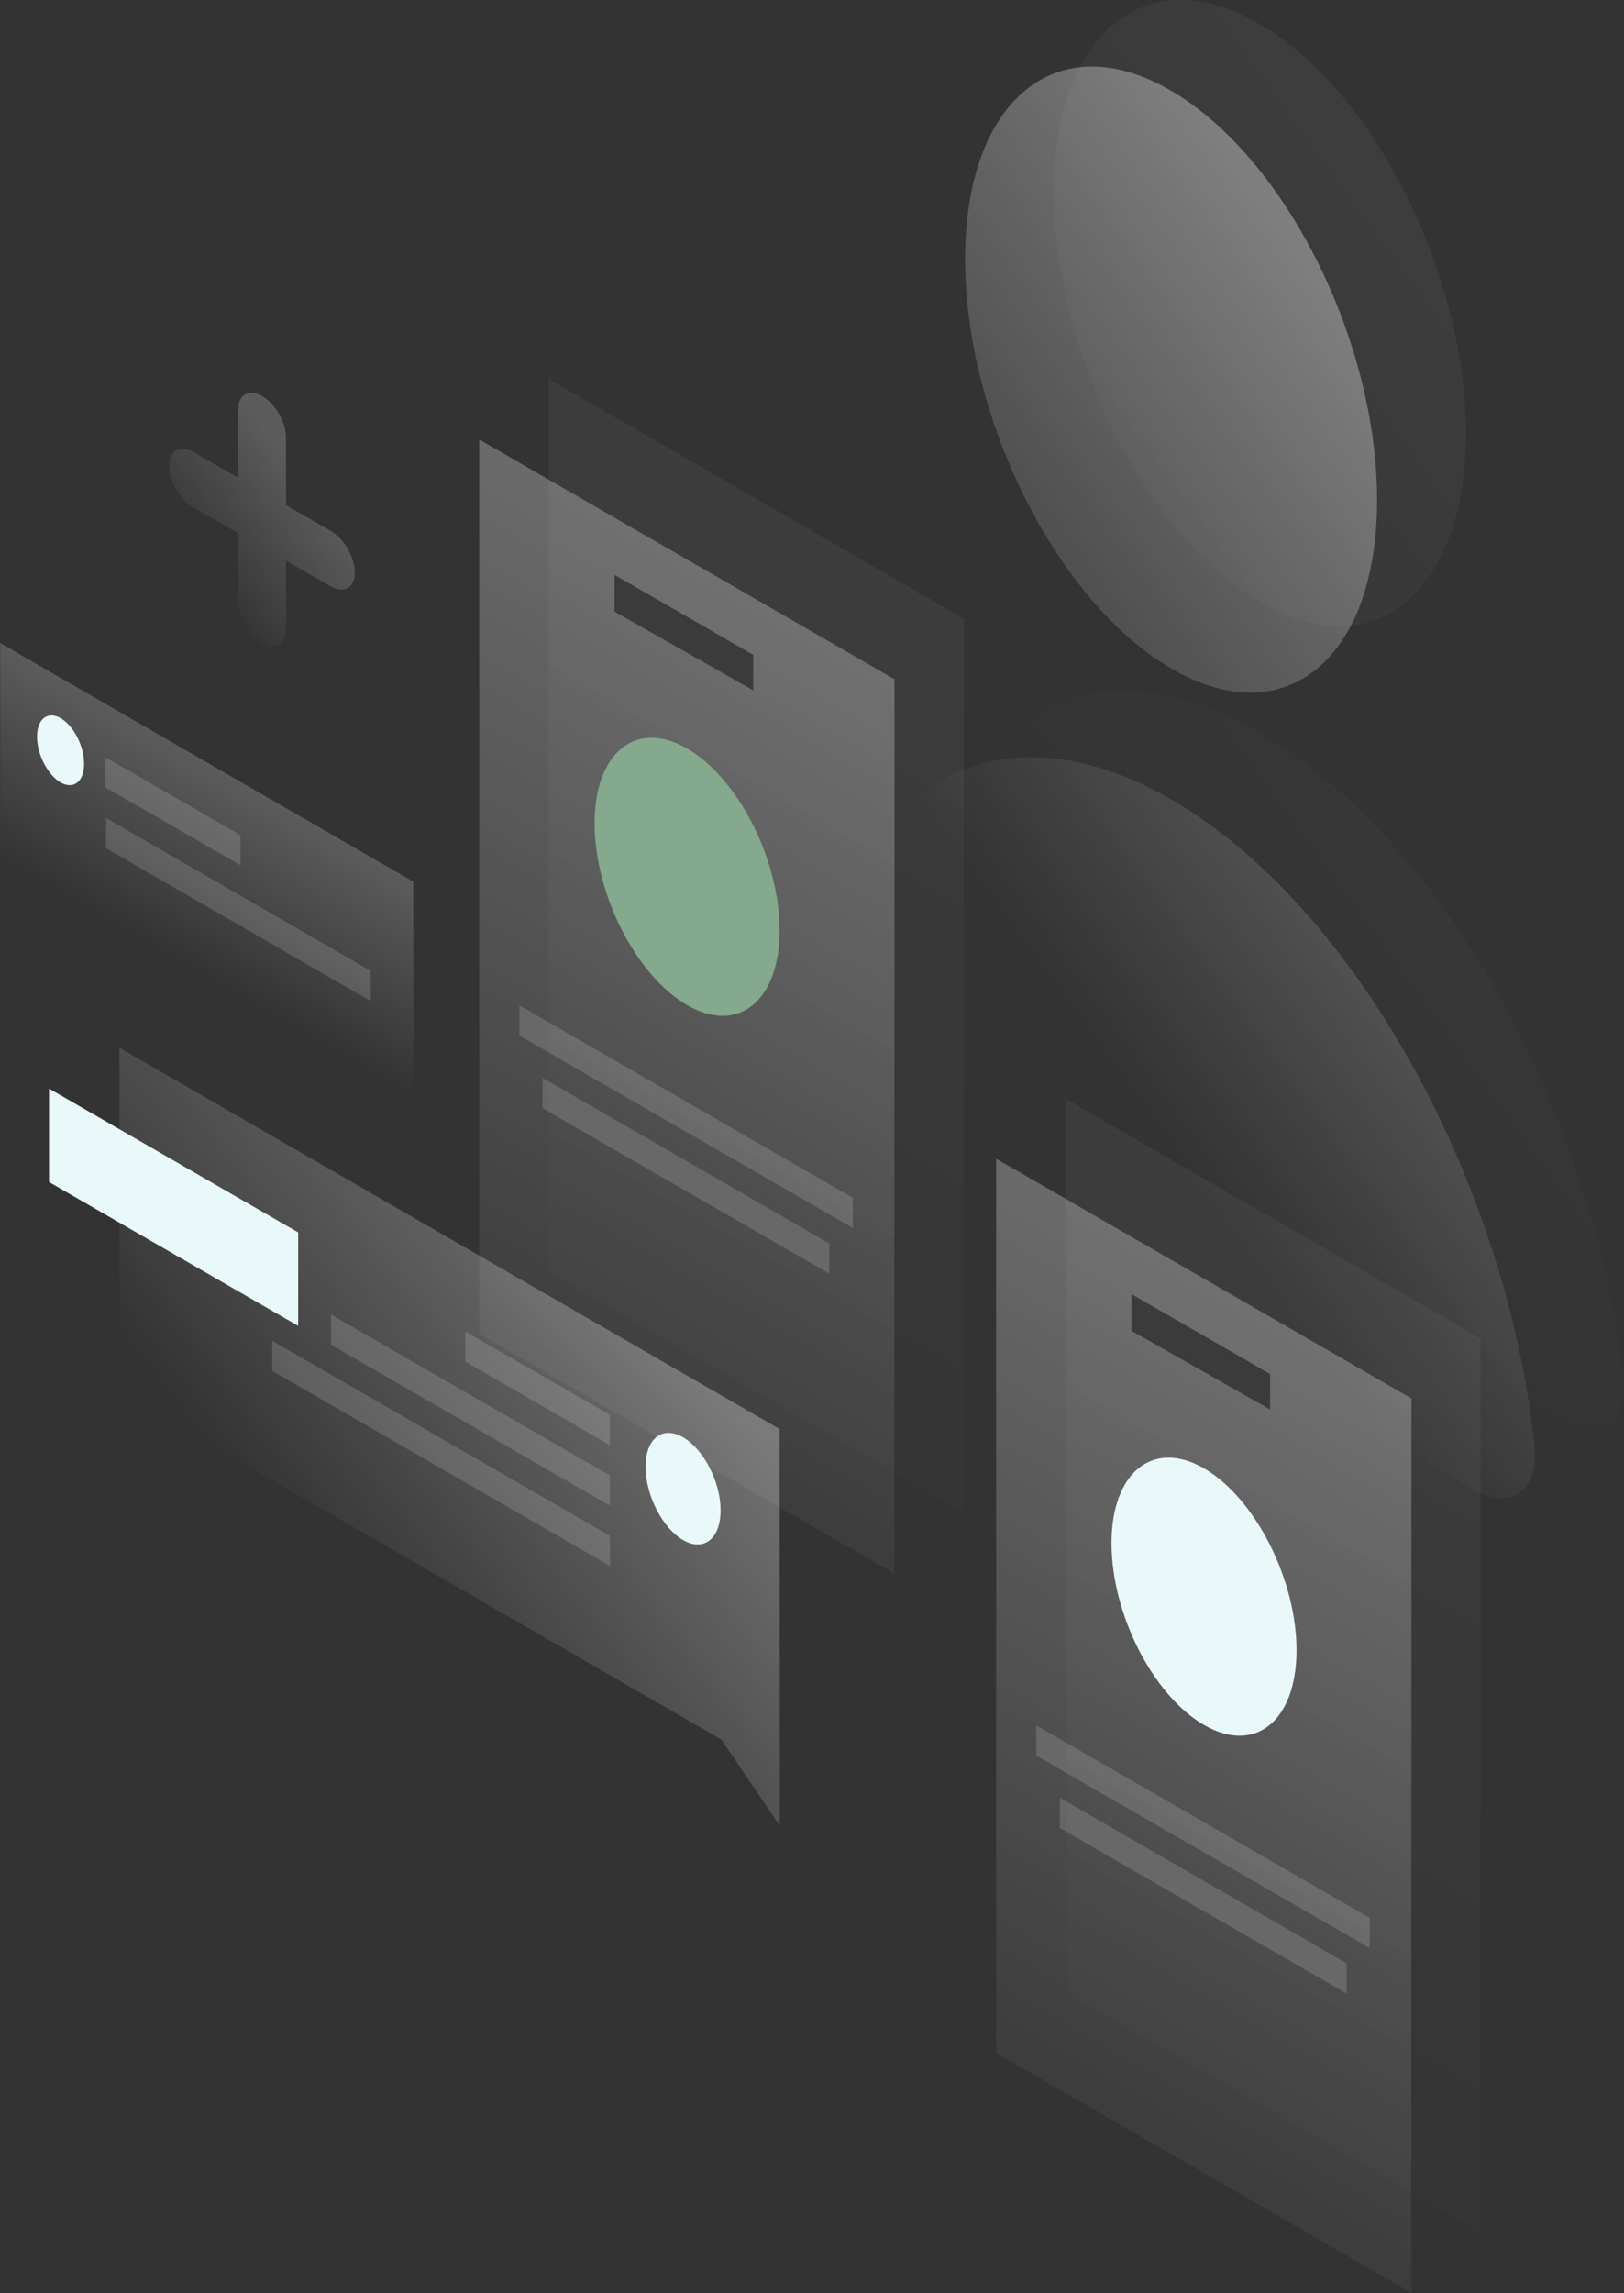 <?xml version="1.0" encoding="utf-8"?>
<!-- Generator: Adobe Illustrator 22.1.0, SVG Export Plug-In . SVG Version: 6.00 Build 0)  -->
<svg version="1.1" id="illustration" xmlns="http://www.w3.org/2000/svg" xmlns:xlink="http://www.w3.org/1999/xlink" x="0px"
	 y="0px" viewBox="0 0 732 1033" style="enable-background:new 0 0 732 1033;" xml:space="preserve">
<rect x="0" y="0" width="732" height="1033" fill="#333333" stroke="none"/>
<style type="text/css">
	.st0{opacity:0.5;fill:url(#SVGID_1_);enable-background:new    ;}
	.st1{opacity:0.5;fill:url(#SVGID_2_);enable-background:new    ;}
	.st2{opacity:7.000000e-02;fill:url(#SVGID_3_);enable-background:new    ;}
	.st3{opacity:7.000000e-02;fill:url(#SVGID_4_);enable-background:new    ;}
	.st4{opacity:0.2;fill:url(#SVGID_5_);enable-background:new    ;}
	.st5{fill:#E9F8F9;}
	.st6{opacity:0.15;fill:#FFFFFF;enable-background:new    ;}
	.st7{opacity:5.000000e-02;fill:url(#SVGID_6_);enable-background:new    ;}
	.st8{opacity:0.3;fill:url(#SVGID_7_);enable-background:new    ;}
	.st9{opacity:5.000000e-02;fill:url(#SVGID_8_);enable-background:new    ;}
	.st10{opacity:0.3;fill:url(#SVGID_9_);enable-background:new    ;}
	.st11{fill:#84a98c;}
	.st12{opacity:0.3;fill:url(#SVGID_10_);enable-background:new    ;}
	.st13{opacity:0.2;fill:url(#SVGID_11_);enable-background:new    ;}
</style>
<linearGradient id="SVGID_1_" gradientUnits="userSpaceOnUse" x1="869.754" y1="39.742" x2="533.831" y2="284.788" gradientTransform="matrix(1 0 0 1 0 242)">
	<stop  offset="0" style="stop-color:#FFFFFF"/>
	<stop  offset="1" style="stop-color:#FFFFFF;stop-opacity:0"/>
</linearGradient>
<path class="st0" d="M528.5,360.5c-82.7-48.3-151.1-3.1-163.2,101c-2.1,18.1,11.6,41.9,28.2,51.6l269.9,157.6
	c16.6,9.7,30.3,1.9,28.3-18.6C679.6,533.8,611.2,408.7,528.5,360.5z"/>
<linearGradient id="SVGID_2_" gradientUnits="userSpaceOnUse" x1="698.537" y1="-195.511" x2="362.614" y2="49.535" gradientTransform="matrix(1 0 0 1 0 242)">
	<stop  offset="0" style="stop-color:#FFFFFF"/>
	<stop  offset="1" style="stop-color:#FFFFFF;stop-opacity:0"/>
</linearGradient>
<path class="st1" d="M620.7,225.2c0,71.9-41.6,105.9-92.9,75.9C476.6,271.2,435,188.7,435,116.8s41.6-105.9,92.9-75.9
	C579.2,70.8,620.7,153.4,620.7,225.2z"/>
<linearGradient id="SVGID_3_" gradientUnits="userSpaceOnUse" x1="909.754" y1="9.742" x2="573.831" y2="254.788" gradientTransform="matrix(1 0 0 1 0 242)">
	<stop  offset="0" style="stop-color:#FFFFFF"/>
	<stop  offset="1" style="stop-color:#FFFFFF;stop-opacity:0"/>
</linearGradient>
<path class="st2" d="M568.5,330.5c-82.7-48.3-151.1-3.1-163.2,101c-2.1,18.1,11.6,41.9,28.2,51.6l269.9,157.6
	c16.6,9.7,30.3,1.9,28.3-18.6C719.6,503.8,651.2,378.7,568.5,330.5z"/>
<linearGradient id="SVGID_4_" gradientUnits="userSpaceOnUse" x1="738.537" y1="-225.511" x2="402.614" y2="19.535" gradientTransform="matrix(1 0 0 1 0 242)">
	<stop  offset="0" style="stop-color:#FFFFFF"/>
	<stop  offset="1" style="stop-color:#FFFFFF;stop-opacity:0"/>
</linearGradient>
<path class="st3" d="M660.7,195.2c0,71.9-41.6,105.9-92.9,75.9C516.6,241.2,475,158.7,475,86.8s41.6-105.9,92.9-75.9
	C619.2,40.8,660.7,123.4,660.7,195.2z"/>
<linearGradient id="SVGID_5_" gradientUnits="userSpaceOnUse" x1="114.242" y1="113.582" x2="72.245" y2="186.342" gradientTransform="matrix(1 0 0 1 0 242)">
	<stop  offset="0" style="stop-color:#FFFFFF"/>
	<stop  offset="1" style="stop-color:#FFFFFF;stop-opacity:0"/>
</linearGradient>
<path class="st4" d="M186.3,397.2L0.1,289.7v97l186.3,107.5L186.3,397.2z"/>
<path class="st5" d="M37.9,344.1c0,8-4.7,11.7-10.6,8.4c-5.8-3.4-10.6-12.6-10.6-20.6s4.7-11.7,10.6-8.4
	C33.2,326.9,37.9,336.1,37.9,344.1z"/>
<path class="st6" d="M47.5,341.1l60.9,35.1v13.6l-60.9-35.1V341.1z"/>
<path class="st6" d="M47.8,368.5l119.3,68.9V451L47.8,382.1V368.5z"/>
<linearGradient id="SVGID_6_" gradientUnits="userSpaceOnUse" x1="682.473" y1="320.26" x2="450.754" y2="721.714" gradientTransform="matrix(1 0 0 1 0 242)">
	<stop  offset="0" style="stop-color:#FFFFFF"/>
	<stop  offset="1" style="stop-color:#FFFFFF;stop-opacity:0"/>
</linearGradient>
<path class="st7" d="M480.3,495l187.1,108v402.9L480.3,898V495z"/>
<linearGradient id="SVGID_7_" gradientUnits="userSpaceOnUse" x1="651.196" y1="347.221" x2="419.477" y2="748.675" gradientTransform="matrix(1 0 0 1 0 242)">
	<stop  offset="0" style="stop-color:#FFFFFF"/>
	<stop  offset="1" style="stop-color:#FFFFFF;stop-opacity:0"/>
</linearGradient>
<path class="st8" d="M636.2,630L449,522v402.9l187.1,108L636.2,630z M510,583l62.5,36v16L510,599.5V583z"/>
<path class="st6" d="M467.1,777.3L617.4,864v13.6l-150.3-86.7L467.1,777.3z"/>
<path class="st6" d="M477.7,809.9L607,884.5v13.6l-129.3-74.6V809.9z"/>
<path class="st5" d="M584.4,743.4c0-31.9-18.7-68.6-41.7-81.9c-23-13.3-41.7,1.8-41.7,33.7s18.7,68.6,41.7,81.9
	C565.7,790.4,584.4,775.3,584.4,743.4z"/>
<linearGradient id="SVGID_8_" gradientUnits="userSpaceOnUse" x1="449.479" y1="-4.051" x2="217.76" y2="397.404" gradientTransform="matrix(1 0 0 1 0 242)">
	<stop  offset="0" style="stop-color:#FFFFFF"/>
	<stop  offset="1" style="stop-color:#FFFFFF;stop-opacity:0"/>
</linearGradient>
<path class="st9" d="M247.3,170.7l187.1,108v402.9l-187.1-108L247.3,170.7z"/>
<linearGradient id="SVGID_9_" gradientUnits="userSpaceOnUse" x1="418.196" y1="23.221" x2="186.477" y2="424.675" gradientTransform="matrix(1 0 0 1 0 242)">
	<stop  offset="0" style="stop-color:#FFFFFF"/>
	<stop  offset="1" style="stop-color:#FFFFFF;stop-opacity:0"/>
</linearGradient>
<path class="st10" d="M403.2,306L216,198v402.9l187.1,108L403.2,306z M277,259l62.5,36v16L277,275.5V259z"/>
<path class="st6" d="M234.1,452.9l150.3,86.7v13.6l-150.3-86.7L234.1,452.9z"/>
<path class="st6" d="M244.6,485.6l129.2,74.6v13.6l-129.3-74.6L244.6,485.6z"/>
<path class="st11" d="M351.4,419.1c0-31.9-18.7-68.6-41.7-81.9S268,339,268,370.9s18.7,68.6,41.7,81.9
	C332.7,466.1,351.4,451,351.4,419.1z"/>
<linearGradient id="SVGID_10_" gradientUnits="userSpaceOnUse" x1="286.483" y1="339.661" x2="132.833" y2="459.965" gradientTransform="matrix(1 0 0 1 0 242)">
	<stop  offset="0" style="stop-color:#FFFFFF"/>
	<stop  offset="1" style="stop-color:#FFFFFF;stop-opacity:0"/>
</linearGradient>
<path class="st12" d="M351.4,643.8L53.8,472l0.1,155.1l271.3,156.6l26.3,38.9L351.4,643.8z"/>
<path class="st5" d="M22.1,532.5v-42.1l112.3,64.8v42.1L22.1,532.5z"/>
<path class="st6" d="M274.9,637.4l-65.2-37.6v13.6l65.2,37.6V637.4z"/>
<path class="st6" d="M274.9,664.7l-125.7-72.5v13.6l125.7,72.5V664.7z"/>
<path class="st6" d="M274.9,691.9L122.7,604v13.6L275,705.5L274.9,691.9z"/>
<path class="st5" d="M291,660.9c0,12.8,7.6,27.5,16.9,32.9s16.9-0.6,16.9-13.4c0-12.8-7.6-27.5-16.9-32.9
	C298.5,642.1,290.9,648.1,291,660.9z"/>
<linearGradient id="SVGID_11_" gradientUnits="userSpaceOnUse" x1="138.995" y1="-24.59" x2="86.637" y2="16.73" gradientTransform="matrix(1 0 0 1 0 242)">
	<stop  offset="0" style="stop-color:#FFFFFF"/>
	<stop  offset="1" style="stop-color:#FFFFFF;stop-opacity:0"/>
</linearGradient>
<path class="st13" d="M118.1,178.4c6,3.4,10.8,11.8,10.8,18.7v30.5l20.2,11.6c6,3.4,10.8,11.8,10.8,18.7s-4.8,9.7-10.8,6.3
	l-20.2-11.6v30.5c0,6.9-4.8,9.7-10.8,6.3c-6-3.4-10.8-11.8-10.8-18.7v-30.5l-20.2-11.6c-6-3.4-10.8-11.8-10.8-18.7s4.8-9.7,10.8-6.3
	l20.2,11.6v-30.5C107.3,177.8,112.1,175,118.1,178.4z"/>
</svg>
